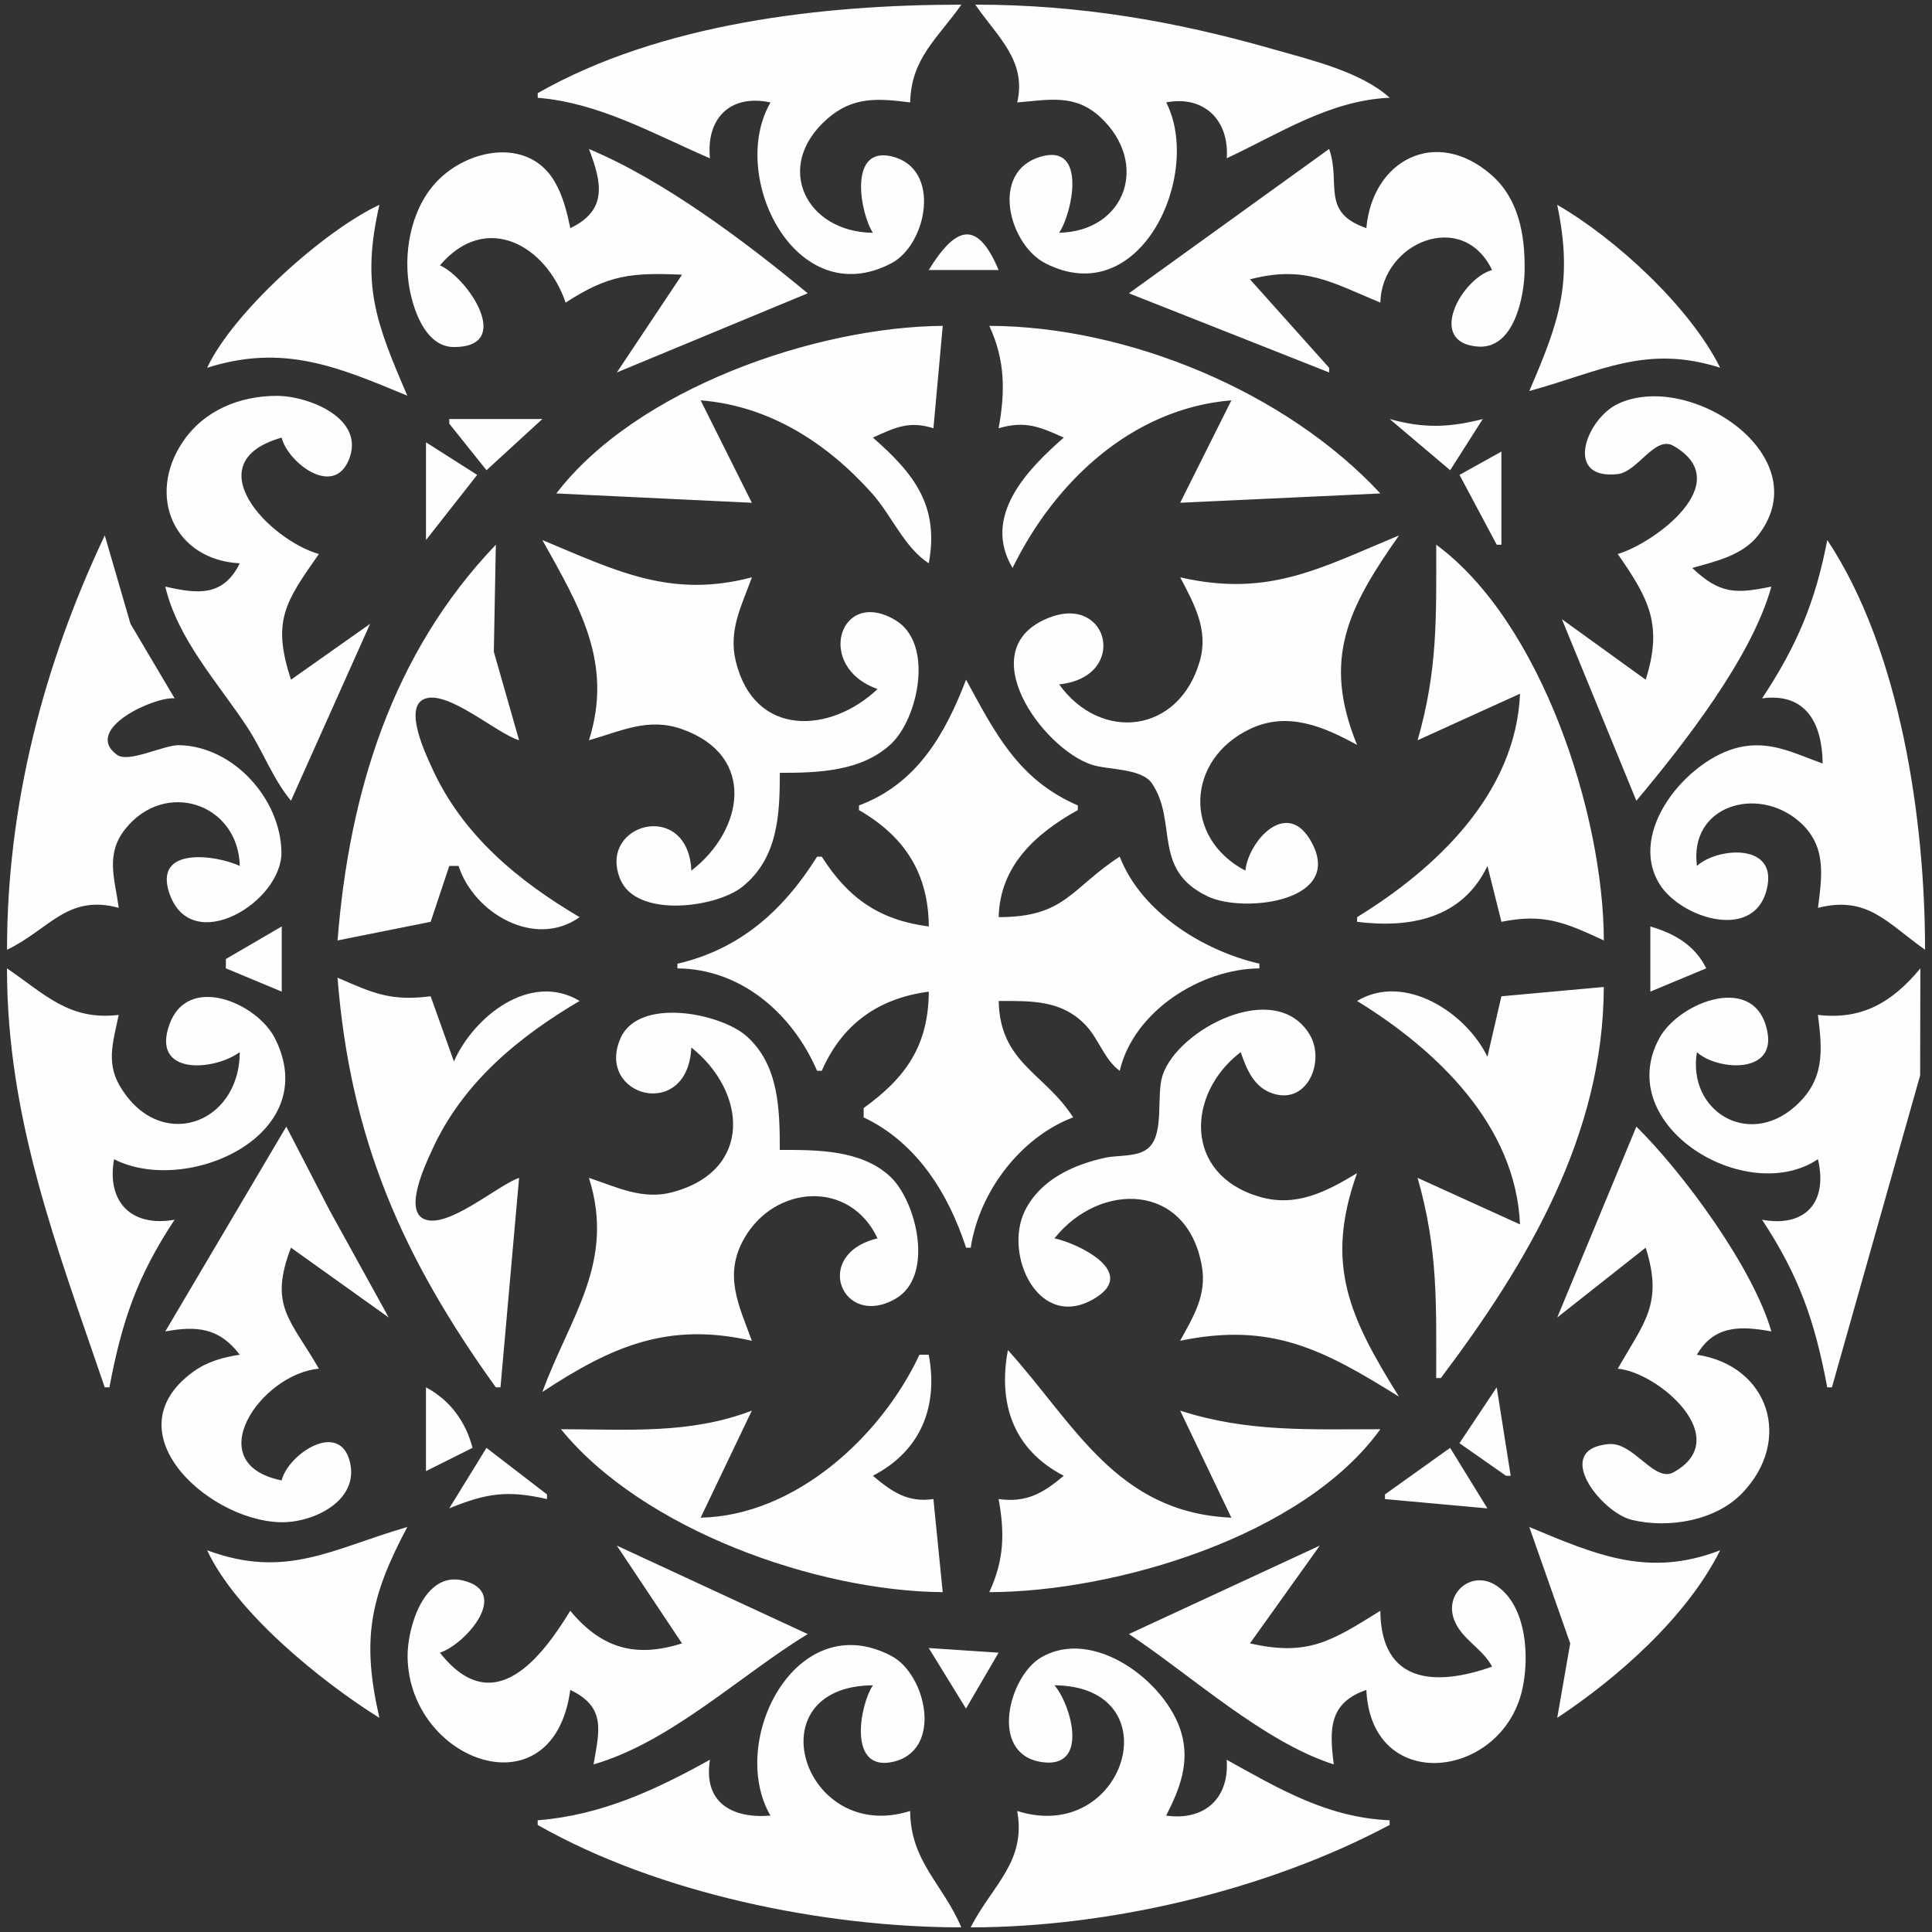 <?xml version="1.0" encoding="UTF-8" standalone="no"?>
<svg
   xmlns:dc="http://purl.org/dc/elements/1.1/"
   xmlns:cc="http://creativecommons.org/ns#"
   xmlns:rdf="http://www.w3.org/1999/02/22-rdf-syntax-ns#"
   xmlns:svg="http://www.w3.org/2000/svg"
   xmlns="http://www.w3.org/2000/svg"
   xmlns:sodipodi="http://sodipodi.sourceforge.net/DTD/sodipodi-0.dtd"
   xmlns:inkscape="http://www.inkscape.org/namespaces/inkscape"
   width="415"
   height="415"
   viewBox="0 0 109.802 109.802"
   version="1.1"
   id="svg1029"
   sodipodi:docname="ornament_white.svg"
   inkscape:version="1.0.2 (e86c870879, 2021-01-15, custom)">
  <rect x="0" y="0" width="109.802" height="109.802" fill="#333333" stroke="none"/>
  <sodipodi:namedview
     pagecolor="#ffffff"
     bordercolor="#666666"
     borderopacity="1"
     objecttolerance="10"
     gridtolerance="10"
     guidetolerance="10"
     inkscape:pageopacity="0"
     inkscape:pageshadow="2"
     inkscape:window-width="1920"
     inkscape:window-height="1017"
     id="namedview7"
     showgrid="false"
     inkscape:zoom="2.0481928"
     inkscape:cx="207.5"
     inkscape:cy="207.5"
     inkscape:window-x="-8"
     inkscape:window-y="-8"
     inkscape:window-maximized="1"
     inkscape:current-layer="svg1029" />
  <defs
     id="defs1023" />
  <g
     id="layer1"
     transform="translate(116.219,-9.564)"
     style="fill:#fefefe;fill-opacity:1">
    <path
       style="fill:#fefefe;stroke:none;stroke-width:1;fill-opacity:1"
       d="m -85.659,14.856 v 0.265 c 3.535,0.289 6.603,2.074 9.79,3.44 -0.23,-2.248 1.132,-3.67 3.44,-3.175 -2.433,4.19 1.443,11.992 6.869,9.14 2.037,-1.071 2.878,-5.413 0.004,-6.078 -2.478,-0.573 -1.764,3.267 -1.052,4.346 -3.787,-0.034 -5.689,-3.758 -2.597,-6.475 1.472,-1.293 2.915,-1.161 4.714,-0.934 0.054,-2.508 1.557,-3.633 2.91,-5.556 -7.894,0 -17.074,1.046 -24.077,5.027 m 24.871,-5.027 c 1.249,1.827 2.928,3.171 2.381,5.556 1.788,-0.141 3.279,-0.511 4.735,0.85 2.785,2.605 1.436,6.469 -2.353,6.558 0.733,-1.077 1.62,-5.112 -1.055,-4.323 -2.907,0.857 -1.786,5.001 0.265,6.054 5.423,2.785 8.954,-5.071 6.875,-9.14 2.171,-0.416 3.593,1.039 3.44,3.175 3,-1.401 5.844,-3.291 9.26,-3.44 -1.65,-1.49 -4.503,-2.152 -6.615,-2.757 -5.638,-1.616 -11.063,-2.534 -16.933,-2.534 M -91.216,24.646 c 2.613,-3.076 6.026,-1.159 7.144,2.117 2.453,-1.6 3.774,-1.71 6.615,-1.587 l -3.704,5.556 10.848,-4.498 c -3.525,-2.924 -8.195,-6.436 -12.435,-8.202 0.729,1.893 1.083,3.475 -1.058,4.498 -0.192,-0.917 -0.413,-1.826 -0.891,-2.645 -1.412,-2.42 -4.645,-1.936 -6.49,-0.209 -1.575,1.474 -2.107,3.947 -1.8,6.029 0.194,1.32 0.905,3.583 2.566,3.583 3.44,0 0.784,-3.946 -0.794,-4.642 m 50.535,-6.615 -11.377,8.202 11.377,4.498 v -0.265 l -4.498,-5.027 c 3.12,-0.807 4.6,0.159 7.408,1.323 0.083,-3.418 4.674,-5.34 6.35,-1.852 -1.743,0.491 -3.76,4.145 -0.793,4.353 2.061,0.145 2.628,-2.873 2.644,-4.353 0.021,-1.982 -0.32,-4.04 -1.9,-5.415 -3.149,-2.741 -6.756,-0.827 -7.095,3.034 -2.629,-0.902 -1.425,-2.57 -2.117,-4.498 m -63.765,12.435 c 4.314,-1.37 7.385,-0.074 11.377,1.587 -1.801,-4.18 -2.628,-6.309 -1.587,-10.848 -3.157,1.47 -8.319,6.106 -9.79,9.26 m 76.729,-9.26 c 0.904,4.38 0.149,6.553 -1.587,10.583 4.021,-1.1 6.625,-2.673 10.848,-1.323 -1.725,-3.463 -5.927,-7.333 -9.26,-9.26 m -35.719,3.704 h 3.969 c -1.23,-2.933 -2.457,-2.449 -3.969,0 m -21.167,12.7 11.113,0.529 -2.91,-5.821 c 3.906,0.311 7.175,2.415 9.744,5.292 1.094,1.225 1.843,3.085 3.221,3.969 0.602,-3.247 -0.81,-5.077 -3.175,-7.144 1.273,-0.574 2.057,-0.969 3.44,-0.529 l 0.529,-5.821 c -7.263,0.06 -17.419,3.591 -21.96,9.525 m 24.606,-9.525 c 0.901,1.932 0.914,3.745 0.529,5.821 1.496,-0.442 2.325,-0.093 3.704,0.529 -2.066,1.806 -4.666,4.477 -2.91,7.408 2.388,-4.889 6.789,-9.064 12.435,-9.525 l -2.91,5.821 11.377,-0.529 c -5.365,-5.782 -14.364,-9.503 -22.225,-9.525 M -102.593,41.579 c -0.945,1.921 -2.417,1.737 -4.233,1.323 0.709,2.984 2.961,5.427 4.626,7.938 0.903,1.361 1.481,2.982 2.518,4.233 l 4.498,-10.054 -4.498,3.175 c -1.085,-3.336 -0.348,-4.384 1.587,-7.144 -2.813,-0.8 -7.082,-5.208 -2.117,-6.615 0.337,1.387 2.914,3.413 3.808,1.284 1.003,-2.387 -2.305,-3.655 -4.073,-3.657 -2.123,-0.003 -4.165,0.83 -5.37,2.638 -2.049,3.072 -0.463,6.686 3.254,6.879 m 78.317,-0.529 c 1.77,2.546 2.574,4.031 1.587,7.144 l -4.763,-3.44 4.233,10.319 c 2.673,-3.192 6.561,-8.139 7.673,-12.171 -2.029,0.418 -2.924,0.43 -4.498,-1.058 1.352,-0.384 2.884,-0.714 3.783,-1.901 3.403,-4.494 -3.965,-9.351 -8.016,-7.421 -1.795,0.855 -3.095,4.336 -5.3e-4,3.986 1.134,-0.128 2.113,-2.205 3.158,-1.609 3.673,2.096 -1.147,5.568 -3.158,6.151 M -90.686,33.377 V 33.642 l 2.117,2.646 3.175,-2.91 h -5.292 m 53.446,0 3.44,2.91 1.852,-2.91 c -1.911,0.494 -3.388,0.535 -5.292,0 m -54.769,1.323 v 5.556 l 2.91,-3.704 -2.91,-1.852 m 61.119,0.529 -2.381,1.323 2.117,3.969 h 0.265 V 35.229 m -79.375,4.763 c -3.495,7.376 -5.555,15.356 -5.556,23.548 2.388,-1.136 3.425,-3.177 6.35,-2.381 -0.22,-1.634 -0.779,-3.045 0.375,-4.486 2.27,-2.836 6.418,-1.446 6.504,2.105 -1.344,-0.627 -4.946,-1.139 -3.992,1.584 1.26,3.595 6.408,0.465 6.358,-2.377 -0.053,-3.033 -2.731,-6.001 -5.806,-6.071 -0.875,-0.02 -2.876,1.035 -3.54,0.547 -1.973,-1.449 2.132,-3.319 3.276,-3.208 l -2.508,-4.233 -1.461,-5.027 m 61.119,2.381 c 0.799,1.525 1.623,2.992 1.114,4.763 -1.185,4.123 -5.619,4.621 -7.993,1.323 3.925,-0.405 2.874,-5.097 -0.525,-3.809 -4.588,1.739 -0.429,7.453 2.377,8.374 0.95,0.311 2.838,0.185 3.432,1.076 1.472,2.206 -0.032,4.914 3.186,6.42 2.071,0.969 7.929,0.266 5.77,-3.269 -1.378,-2.255 -3.488,0.155 -3.657,1.792 -3.545,-1.854 -3.37,-6.316 0.265,-8.05 2.142,-1.022 4.196,-0.129 6.085,0.907 -2.011,-4.904 -0.486,-7.82 2.381,-11.906 -4.506,1.868 -7.407,3.531 -12.435,2.381 m -36.248,-2.117 c 2.088,3.751 4.045,6.962 2.646,11.377 1.819,-0.519 3.374,-1.314 5.292,-0.632 4.279,1.522 3.475,5.776 0.529,8.04 -0.191,-4.097 -5.367,-2.677 -4.037,0.501 0.929,2.218 5.457,1.604 6.936,0.416 2.022,-1.624 2.128,-4.095 2.128,-6.474 2.164,-2.64e-4 4.643,-0.07 6.322,-1.644 1.536,-1.44 2.47,-5.714 0.236,-7.04 -3.167,-1.88 -4.582,2.667 -1.002,3.921 -2.673,2.534 -7.007,2.785 -8.061,-1.587 -0.427,-1.77 0.343,-3.156 0.917,-4.763 -4.615,1.221 -7.723,-0.375 -11.906,-2.117 m 73.025,0 c -0.687,3.545 -1.726,6.002 -3.704,8.996 2.513,-0.336 3.419,1.454 3.44,3.704 -1.616,-0.578 -2.983,-1.328 -4.763,-0.918 -2.895,0.667 -6.383,4.77 -4.496,7.787 1.224,1.956 5.598,3.348 6.136,0.011 0.384,-2.38 -2.911,-2.082 -4.021,-1.059 -0.459,-3.432 3.426,-4.58 5.793,-2.542 1.589,1.368 1.32,3.07 1.086,4.923 2.817,-0.711 3.926,0.862 6.085,2.381 0,-7.351 -1.386,-17.004 -5.556,-23.283 m -75.671,0.265 c -5.928,6.194 -8.337,14.148 -8.996,22.49 l 5.292,-1.058 1.058,-3.175 h 0.529 c 0.852,2.668 4.332,4.725 6.879,2.91 -3.507,-2.069 -6.661,-4.673 -8.384,-8.467 -0.334,-0.735 -1.596,-3.346 -0.504,-3.905 1.286,-0.658 4.158,1.938 5.448,2.317 l -1.436,-5.027 0.114,-6.085 m 53.446,0 c 5.29e-4,4.143 0.09,7.096 -1.058,11.113 l 5.821,-2.646 c -0.243,5.655 -4.722,9.91 -9.26,12.7 v 0.265 c 3.038,0.376 5.985,-0.192 7.408,-3.175 l 0.794,3.175 c 2.405,-0.495 3.642,0.046 5.821,1.058 -0.02,-7.168 -3.547,-18.089 -9.525,-22.49 m -26.723,7.673 c -1.184,3.088 -2.79,5.918 -6.085,7.144 v 0.265 c 2.616,1.512 3.944,3.613 3.969,6.615 -2.792,-0.361 -4.575,-1.593 -6.085,-3.969 h -0.265 c -1.914,3.051 -4.369,5.259 -7.938,6.085 v 0.265 c 3.62,0.03 6.534,2.568 7.938,5.821 h 0.265 c 1.166,-2.667 3.238,-4.13 6.085,-4.498 -0.025,3.039 -1.279,4.87 -3.704,6.615 v 0.529 c 3.025,1.439 4.815,4.322 5.821,7.408 h 0.265 c 0.473,-3.158 2.82,-6.271 5.821,-7.408 -1.627,-2.537 -4.158,-3.08 -4.233,-6.615 1.837,0 3.568,-0.069 4.94,1.373 0.762,0.801 1.055,1.949 1.939,2.596 0.797,-3.393 4.606,-5.793 7.937,-5.821 V 64.333 c -3.189,-0.738 -6.71,-2.917 -7.937,-6.085 -2.799,1.826 -3.094,3.44 -6.879,3.44 0.068,-2.908 2.085,-4.741 4.498,-6.085 v -0.265 c -3.385,-1.461 -4.706,-4.124 -6.35,-7.144 m -42.069,15.875 v 0.529 l 3.175,1.323 V 62.217 l -3.175,1.852 M -22.424,62.217 v 3.704 l 3.175,-1.323 c -0.642,-1.313 -1.799,-1.976 -3.175,-2.381 m -93.398,2.381 c 9.5e-4,8.598 2.84,15.833 5.556,23.813 h 0.265 c 0.711,-3.774 1.584,-6.317 3.704,-9.525 -2.444,0.432 -3.871,-0.996 -3.44,-3.44 4.125,2.107 11.941,-1.351 9.14,-6.878 -1.012,-1.996 -4.936,-3.697 -5.989,-0.791 -1.061,2.931 2.52,2.656 3.993,1.584 -0.012,4.161 -4.636,5.747 -6.855,1.852 -0.75,-1.317 -0.307,-2.594 -0.024,-3.968 -2.805,0.331 -4.159,-1.148 -6.35,-2.646 m 108.744,0 c -1.596,1.929 -3.316,2.941 -5.821,2.646 0.261,2.069 0.398,3.719 -1.334,5.231 -2.656,2.319 -6.092,0.219 -5.545,-3.115 1.098,1.012 4.405,1.288 4.021,-1.062 -0.578,-3.537 -5.036,-1.807 -6.159,0.272 -2.688,4.977 4.951,9.592 9.017,6.875 0.574,2.439 -0.708,3.889 -3.175,3.44 2.111,3.205 2.996,5.764 3.704,9.525 h 0.265 l 5.014,-17.727 0.013,-6.085 m -89.958,0.529 c 0.721,9.137 3.666,15.863 8.996,23.283 h 0.265 l 1.058,-11.906 c -1.26,0.439 -4.144,2.999 -5.448,2.318 -1.09,-0.569 0.167,-3.164 0.504,-3.906 1.723,-3.794 4.877,-6.398 8.384,-8.467 -2.814,-1.686 -6.03,0.907 -7.144,3.44 l -1.323,-3.704 c -2.266,0.287 -3.252,-0.168 -5.292,-1.058 m 66.146,1.058 -0.794,3.44 c -1.186,-2.485 -4.69,-4.804 -7.408,-3.175 4.521,2.779 9.014,7.052 9.26,12.7 l -5.821,-2.646 c 1.171,4.096 1.058,7.149 1.058,11.377 h 0.265 c 4.901,-6.503 9.237,-13.79 9.26,-22.225 l -5.821,0.529 m -46.037,2.91 c 3.141,2.502 3.526,6.979 -1.058,8.221 -1.71,0.463 -3.174,-0.284 -4.763,-0.813 1.524,4.809 -1.082,7.899 -2.646,12.171 3.954,-2.605 7.156,-3.996 11.906,-2.91 -0.734,-2.021 -1.629,-3.726 -0.432,-5.821 1.742,-3.048 6.002,-3.344 7.576,-2.65e-4 -3.767,0.908 -2.009,5.177 1.023,3.432 2.233,-1.285 1.191,-5.562 -0.316,-6.955 -1.644,-1.52 -4.159,-1.504 -6.263,-1.504 0,-2.276 -0.044,-4.841 -1.901,-6.475 -1.481,-1.303 -6.146,-2.234 -7.163,0.153 -1.402,3.292 3.841,4.723 4.037,0.501 m 20.637,10.848 c 2.579,-3.238 7.547,-3.195 8.379,1.587 0.285,1.639 -0.482,2.858 -1.236,4.233 5.18,-1.069 8.116,0.485 12.435,3.175 -2.809,-4.511 -4.237,-7.513 -2.381,-12.7 -1.749,1.052 -3.461,1.957 -5.556,1.338 -4.322,-1.276 -4.132,-5.869 -1.058,-8.217 0.348,0.996 0.754,2.013 1.856,2.361 1.964,0.621 2.956,-1.882 2.065,-3.36 -1.939,-3.218 -7.51,-0.295 -8.36,2.322 -0.366,1.128 0.104,3.221 -0.748,4.074 -0.587,0.588 -1.728,0.439 -2.486,0.601 -1.834,0.392 -3.699,1.245 -4.58,2.998 -1.259,2.506 0.793,6.946 3.991,4.979 2.45,-1.507 -1.066,-3.13 -2.321,-3.392 m -43.656,-6.35 -6.879,11.642 c 1.793,-0.332 3.077,-0.208 4.233,1.323 -0.948,0.142 -1.851,0.392 -2.641,0.965 -4.868,3.536 1.21,8.747 5.287,8.549 1.73,-0.084 4.127,-1.287 3.616,-3.413 -0.578,-2.406 -3.516,-0.456 -3.881,1.043 -4.738,-0.965 -1.152,-6.063 2.117,-6.35 -1.586,-2.774 -2.872,-3.544 -1.587,-6.879 l 5.556,3.969 -3.358,-6.085 -2.463,-4.763 m 76.729,0 -4.498,10.848 5.027,-3.969 c 1.012,3.192 -0.084,4.238 -1.587,6.879 2.302,0.202 6.658,3.961 3.171,5.886 -1.109,0.612 -2.26,-1.739 -3.699,-1.602 -3.229,0.306 -0.417,3.884 1.322,4.306 2.067,0.502 4.745,0.064 6.263,-1.503 2.921,-3.014 1.537,-7.265 -2.559,-7.881 0.976,-1.687 2.493,-1.646 4.233,-1.323 -1.047,-3.628 -4.996,-9.001 -7.673,-11.642 m -35.719,12.7 c -0.564,3.038 0.292,5.648 3.175,7.144 -1.187,1.002 -2.131,1.542 -3.704,1.323 0.359,1.935 0.31,3.494 -0.529,5.292 7.184,-0.02 17.851,-3.178 22.225,-9.26 -3.968,0 -7.576,0.179 -11.377,-1.058 l 2.91,6.085 c -6.531,-0.285 -8.901,-5.322 -12.7,-9.525 m -5.027,0.265 c -2.179,4.661 -7.07,9.149 -12.435,9.26 l 2.91,-6.085 c -3.537,1.363 -7.113,1.058 -10.848,1.058 4.646,5.708 14.512,9.201 21.696,9.26 l -0.529,-5.292 c -1.45,0.215 -2.357,-0.409 -3.44,-1.323 2.743,-1.423 3.719,-3.946 3.175,-6.879 h -0.529 m -28.046,1.852 v 4.763 l 2.646,-1.323 c -0.384,-1.491 -1.284,-2.716 -2.646,-3.44 m 60.854,0 -2.117,3.175 2.646,1.852 h 0.265 l -0.794,-5.027 m -57.415,3.44 -2.117,3.44 c 2.124,-0.871 3.318,-1.041 5.556,-0.529 v -0.265 l -3.44,-2.646 m 51.065,2.646 v 0.265 l 5.821,0.529 -2.117,-3.44 -3.704,2.646 m -66.94,3.175 c 1.658,3.555 6.501,7.47 9.79,9.525 -1.016,-4.442 -0.549,-6.834 1.587,-10.848 -4.214,1.214 -6.876,3 -11.377,1.323 m 75.142,-1.323 2.326,6.615 -0.738,4.233 c 3.467,-2.293 7.384,-5.759 9.26,-9.525 -4.082,1.572 -7.044,0.261 -10.848,-1.323 m -51.858,1.058 3.704,5.556 c -2.621,0.831 -4.562,0.303 -6.35,-1.852 -1.614,2.638 -4.351,6.275 -7.408,2.381 1.423,-0.458 4.089,-3.451 1.295,-4.107 -2.228,-0.523 -3.162,2.746 -3.133,4.371 0.108,5.952 8.289,8.925 9.246,1.852 2.065,0.987 1.643,2.34 1.323,4.233 4.365,-1.258 8.32,-5.051 12.171,-7.408 l -10.848,-5.027 m 39.952,0 -10.848,5.027 c 3.514,2.326 7.651,6.137 11.642,7.408 -0.247,-1.959 -0.305,-3.493 1.852,-4.233 0.273,5.965 7.686,5.096 8.856,0 0.422,-1.839 0.27,-4.768 -1.462,-5.925 -1.389,-0.927 -2.993,0.413 -2.4,1.952 0.425,1.104 1.614,1.613 2.15,2.65 -3.198,1.135 -6.313,0.981 -6.35,-3.175 -2.778,1.73 -4.117,2.604 -7.408,1.852 l 3.969,-5.556 m -31.221,15.346 c -2.225,0.179 -3.828,-0.769 -3.44,-3.175 -3.115,1.727 -6.174,3.152 -9.79,3.44 v 0.265 c 6.849,3.898 16.251,5.816 24.077,5.821 -1.042,-2.462 -2.886,-3.735 -2.91,-6.615 -6.064,1.921 -8.919,-7.082 -2.117,-7.144 -0.739,1.119 -1.425,4.852 1.062,4.368 2.954,-0.576 2.004,-4.977 -0.014,-6.038 -5.418,-2.848 -9.322,4.855 -6.869,9.078 m 8.996,-9.525 2.117,3.44 1.852,-3.175 -3.969,-0.265 m 7.144,2.117 c 6.762,0.061 4.049,9.098 -2.117,7.144 0.529,2.893 -1.433,4.238 -2.646,6.615 7.877,-0.005 16.845,-2.11 23.812,-5.821 v -0.265 c -3.531,-0.152 -6.265,-1.778 -9.26,-3.44 0.158,2.2 -1.262,3.478 -3.44,3.175 0.78,-1.527 1.369,-3.032 0.847,-4.763 -0.864,-2.863 -5,-5.993 -7.98,-4.21 -1.794,1.074 -2.938,5.415 -0.01,5.918 2.819,0.484 1.745,-3.255 0.793,-4.355 z"
       id="path1624" />
  </g>
</svg>
